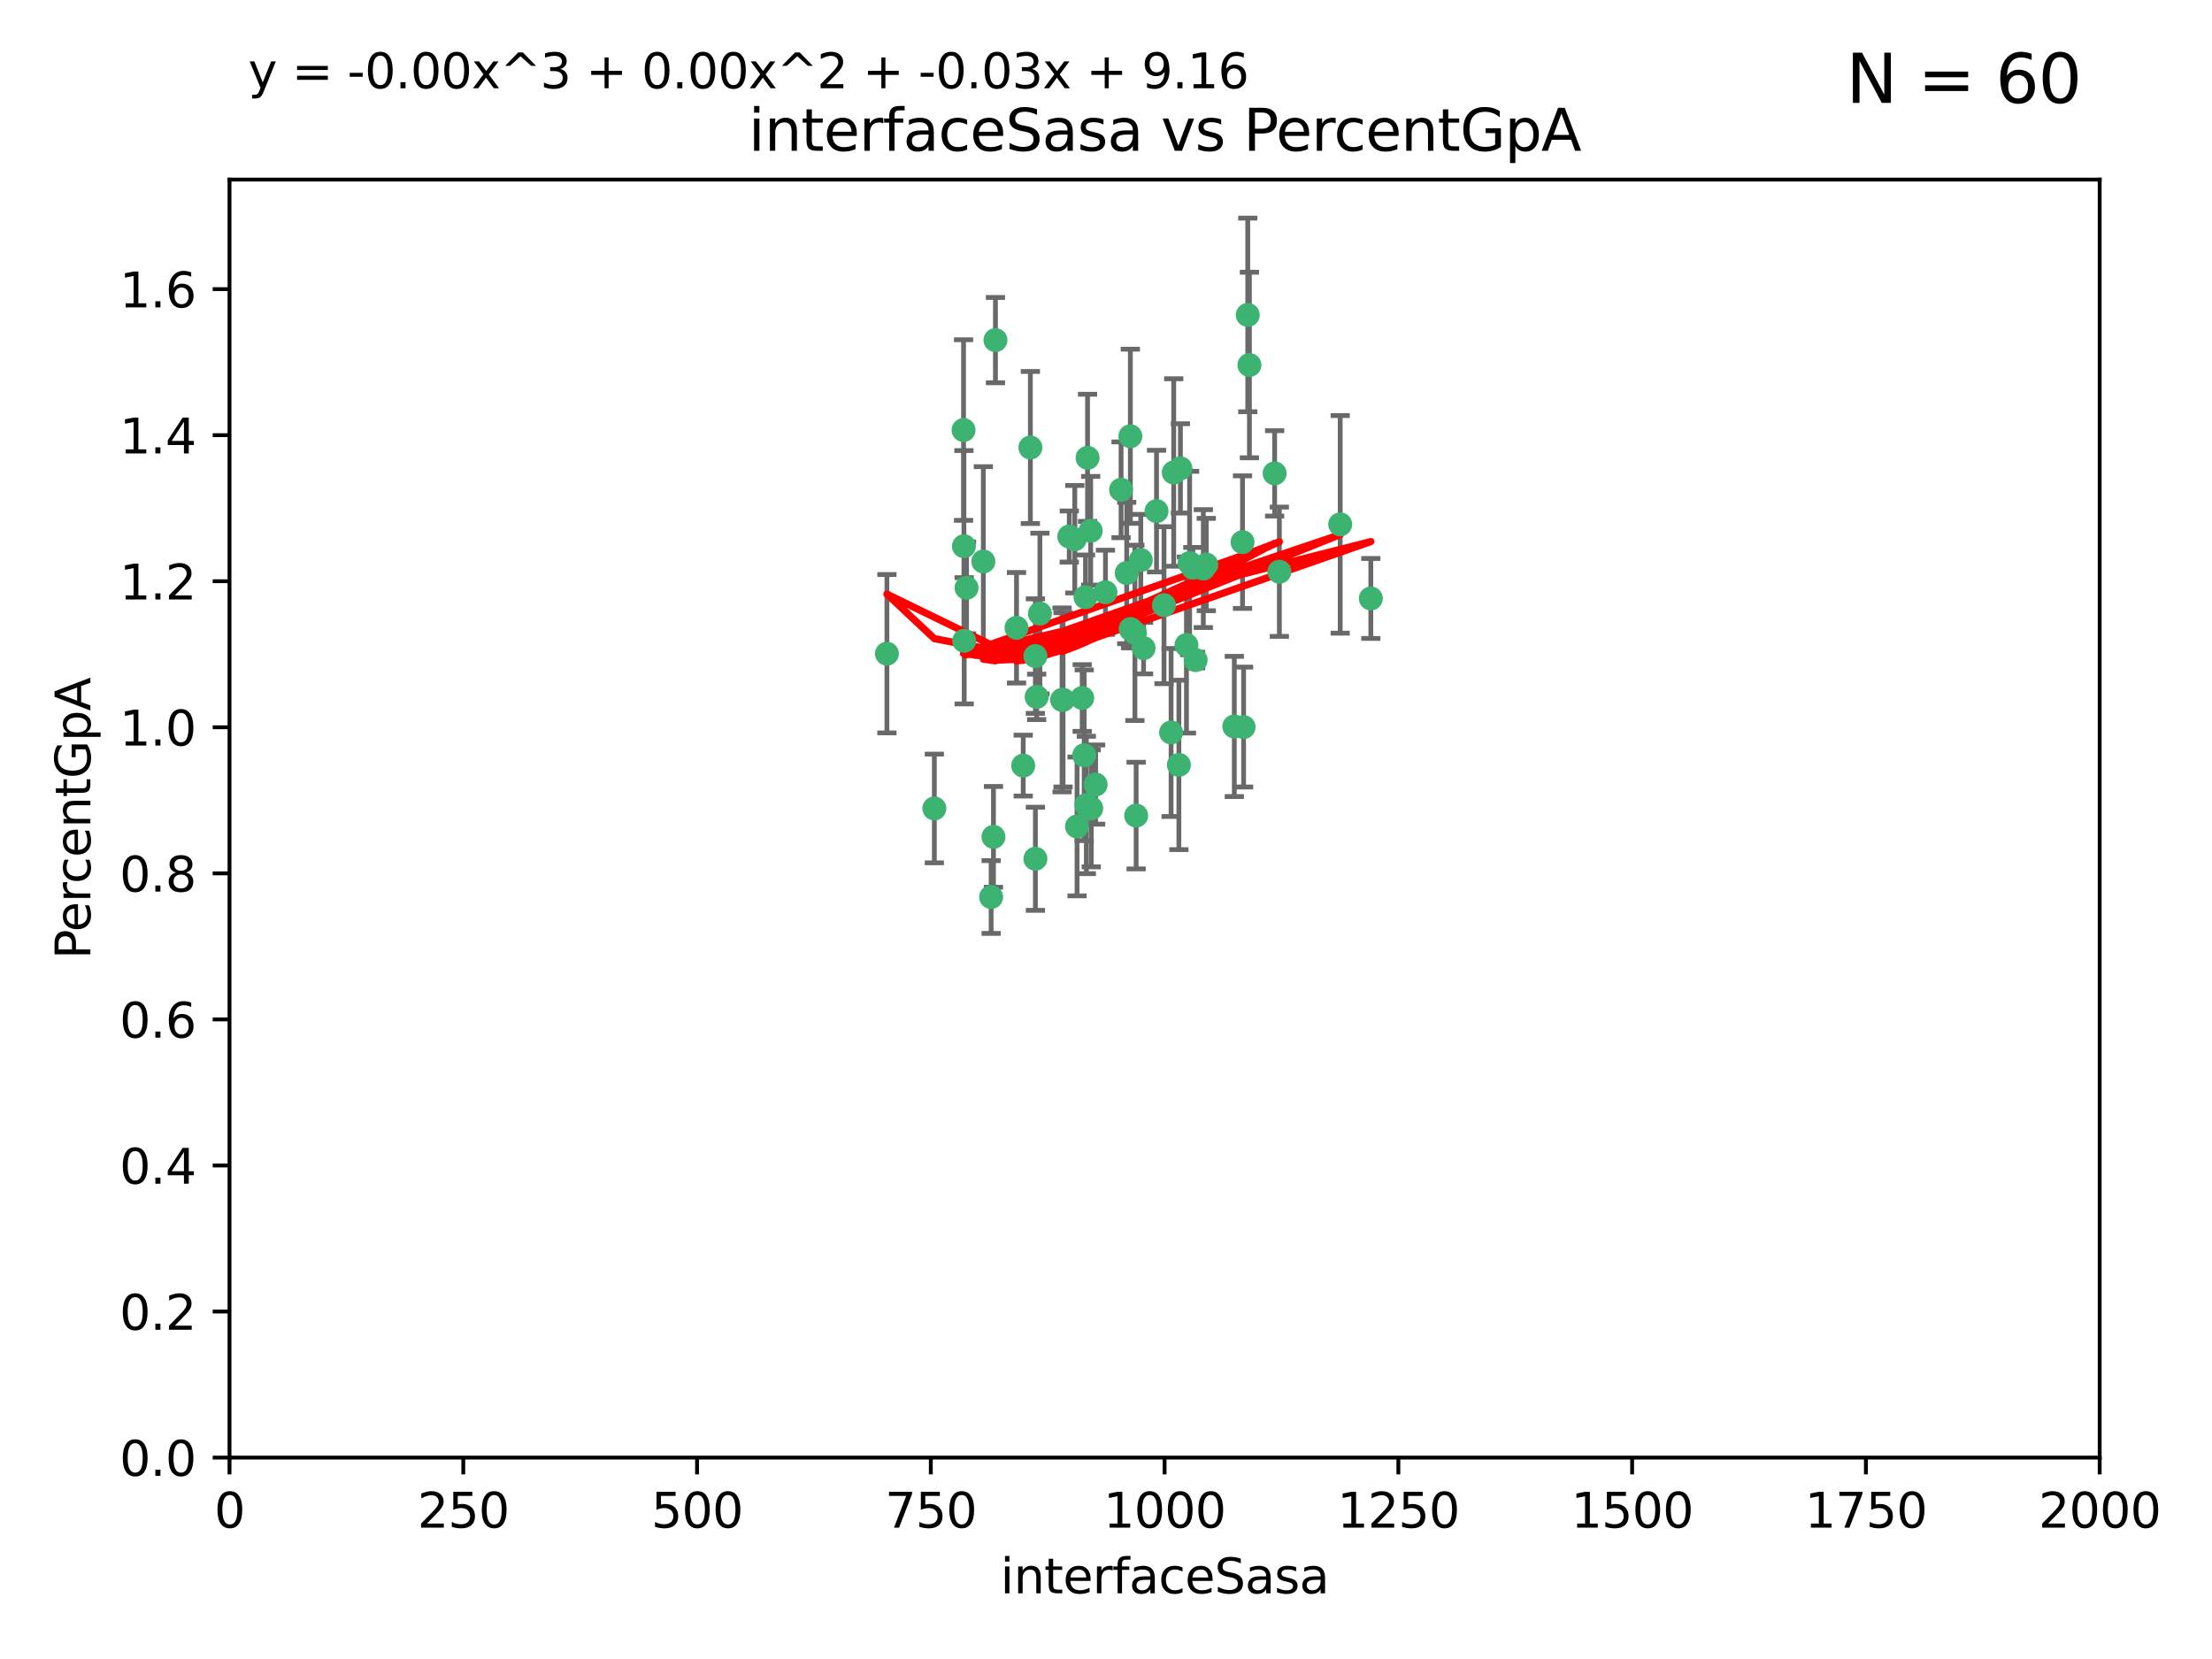 <?xml version="1.0" encoding="utf-8" standalone="no"?>
<!DOCTYPE svg PUBLIC "-//W3C//DTD SVG 1.1//EN"
  "http://www.w3.org/Graphics/SVG/1.1/DTD/svg11.dtd">
<svg xmlns:xlink="http://www.w3.org/1999/xlink" width="460.8pt" height="345.6pt" viewBox="0 0 460.8 345.6" xmlns="http://www.w3.org/2000/svg" version="1.1">
 <defs>
  <style type="text/css">*{stroke-linejoin: round; stroke-linecap: butt}</style>
 </defs>
 <g id="figure_1">
  <g id="patch_1">
   <path d="M 0 345.6 
L 460.8 345.6 
L 460.8 0 
L 0 0 
z
" style="fill: #ffffff"/>
  </g>
  <g id="axes_1">
   <g id="patch_2">
    <path d="M 47.81 303.64 
L 437.4 303.64 
L 437.4 37.411 
L 47.81 37.411 
z
" style="fill: #ffffff"/>
   </g>
   <g id="PathCollection_1">
    <defs>
     <path id="m2e1c35355a" d="M 0 1.118 
C 0.297 1.118 0.581 1 0.791 0.791 
C 1 0.581 1.118 0.297 1.118 0 
C 1.118 -0.297 1 -0.581 0.791 -0.791 
C 0.581 -1 0.297 -1.118 0 -1.118 
C -0.297 -1.118 -0.581 -1 -0.791 -0.791 
C -1 -0.581 -1.118 -0.297 -1.118 0 
C -1.118 0.297 -1 0.581 -0.791 0.791 
C -0.581 1 -0.297 1.118 0 1.118 
z
" style="stroke: #3cb371"/>
    </defs>
    <g clip-path="url(#pde53612851)">
     <use xlink:href="#m2e1c35355a" x="258.839" y="112.935" style="fill: #3cb371; stroke: #3cb371"/>
     <use xlink:href="#m2e1c35355a" x="235.526" y="131.048" style="fill: #3cb371; stroke: #3cb371"/>
     <use xlink:href="#m2e1c35355a" x="235.476" y="90.88" style="fill: #3cb371; stroke: #3cb371"/>
     <use xlink:href="#m2e1c35355a" x="265.53" y="98.611" style="fill: #3cb371; stroke: #3cb371"/>
     <use xlink:href="#m2e1c35355a" x="222.751" y="111.768" style="fill: #3cb371; stroke: #3cb371"/>
     <use xlink:href="#m2e1c35355a" x="225.86" y="157.33" style="fill: #3cb371; stroke: #3cb371"/>
     <use xlink:href="#m2e1c35355a" x="234.714" y="119.368" style="fill: #3cb371; stroke: #3cb371"/>
     <use xlink:href="#m2e1c35355a" x="259.065" y="151.457" style="fill: #3cb371; stroke: #3cb371"/>
     <use xlink:href="#m2e1c35355a" x="259.932" y="65.606" style="fill: #3cb371; stroke: #3cb371"/>
     <use xlink:href="#m2e1c35355a" x="266.512" y="119.105" style="fill: #3cb371; stroke: #3cb371"/>
     <use xlink:href="#m2e1c35355a" x="211.757" y="130.776" style="fill: #3cb371; stroke: #3cb371"/>
     <use xlink:href="#m2e1c35355a" x="216.635" y="127.82" style="fill: #3cb371; stroke: #3cb371"/>
     <use xlink:href="#m2e1c35355a" x="233.539" y="102.028" style="fill: #3cb371; stroke: #3cb371"/>
     <use xlink:href="#m2e1c35355a" x="244.508" y="98.431" style="fill: #3cb371; stroke: #3cb371"/>
     <use xlink:href="#m2e1c35355a" x="250.675" y="118.446" style="fill: #3cb371; stroke: #3cb371"/>
     <use xlink:href="#m2e1c35355a" x="214.648" y="93.226" style="fill: #3cb371; stroke: #3cb371"/>
     <use xlink:href="#m2e1c35355a" x="224.368" y="172.163" style="fill: #3cb371; stroke: #3cb371"/>
     <use xlink:href="#m2e1c35355a" x="221.458" y="145.786" style="fill: #3cb371; stroke: #3cb371"/>
     <use xlink:href="#m2e1c35355a" x="243.959" y="152.588" style="fill: #3cb371; stroke: #3cb371"/>
     <use xlink:href="#m2e1c35355a" x="226.133" y="124.404" style="fill: #3cb371; stroke: #3cb371"/>
     <use xlink:href="#m2e1c35355a" x="238.226" y="135.021" style="fill: #3cb371; stroke: #3cb371"/>
     <use xlink:href="#m2e1c35355a" x="245.585" y="159.342" style="fill: #3cb371; stroke: #3cb371"/>
     <use xlink:href="#m2e1c35355a" x="257.131" y="151.333" style="fill: #3cb371; stroke: #3cb371"/>
     <use xlink:href="#m2e1c35355a" x="247.82" y="117.288" style="fill: #3cb371; stroke: #3cb371"/>
     <use xlink:href="#m2e1c35355a" x="249.07" y="137.505" style="fill: #3cb371; stroke: #3cb371"/>
     <use xlink:href="#m2e1c35355a" x="247.161" y="134.369" style="fill: #3cb371; stroke: #3cb371"/>
     <use xlink:href="#m2e1c35355a" x="279.188" y="109.235" style="fill: #3cb371; stroke: #3cb371"/>
     <use xlink:href="#m2e1c35355a" x="236.422" y="131.834" style="fill: #3cb371; stroke: #3cb371"/>
     <use xlink:href="#m2e1c35355a" x="242.482" y="126.071" style="fill: #3cb371; stroke: #3cb371"/>
     <use xlink:href="#m2e1c35355a" x="226.558" y="95.371" style="fill: #3cb371; stroke: #3cb371"/>
     <use xlink:href="#m2e1c35355a" x="200.806" y="113.783" style="fill: #3cb371; stroke: #3cb371"/>
     <use xlink:href="#m2e1c35355a" x="260.277" y="76.037" style="fill: #3cb371; stroke: #3cb371"/>
     <use xlink:href="#m2e1c35355a" x="251.287" y="117.606" style="fill: #3cb371; stroke: #3cb371"/>
     <use xlink:href="#m2e1c35355a" x="248.492" y="118.255" style="fill: #3cb371; stroke: #3cb371"/>
     <use xlink:href="#m2e1c35355a" x="240.928" y="106.473" style="fill: #3cb371; stroke: #3cb371"/>
     <use xlink:href="#m2e1c35355a" x="223.897" y="112.334" style="fill: #3cb371; stroke: #3cb371"/>
     <use xlink:href="#m2e1c35355a" x="225.446" y="145.408" style="fill: #3cb371; stroke: #3cb371"/>
     <use xlink:href="#m2e1c35355a" x="230.29" y="123.385" style="fill: #3cb371; stroke: #3cb371"/>
     <use xlink:href="#m2e1c35355a" x="200.86" y="133.482" style="fill: #3cb371; stroke: #3cb371"/>
     <use xlink:href="#m2e1c35355a" x="237.649" y="116.673" style="fill: #3cb371; stroke: #3cb371"/>
     <use xlink:href="#m2e1c35355a" x="207.37" y="70.852" style="fill: #3cb371; stroke: #3cb371"/>
     <use xlink:href="#m2e1c35355a" x="204.848" y="116.973" style="fill: #3cb371; stroke: #3cb371"/>
     <use xlink:href="#m2e1c35355a" x="245.901" y="97.572" style="fill: #3cb371; stroke: #3cb371"/>
     <use xlink:href="#m2e1c35355a" x="285.569" y="124.669" style="fill: #3cb371; stroke: #3cb371"/>
     <use xlink:href="#m2e1c35355a" x="215.957" y="145.171" style="fill: #3cb371; stroke: #3cb371"/>
     <use xlink:href="#m2e1c35355a" x="194.641" y="168.419" style="fill: #3cb371; stroke: #3cb371"/>
     <use xlink:href="#m2e1c35355a" x="184.761" y="136.178" style="fill: #3cb371; stroke: #3cb371"/>
     <use xlink:href="#m2e1c35355a" x="213.156" y="159.488" style="fill: #3cb371; stroke: #3cb371"/>
     <use xlink:href="#m2e1c35355a" x="200.726" y="89.586" style="fill: #3cb371; stroke: #3cb371"/>
     <use xlink:href="#m2e1c35355a" x="215.692" y="178.897" style="fill: #3cb371; stroke: #3cb371"/>
     <use xlink:href="#m2e1c35355a" x="228.237" y="163.438" style="fill: #3cb371; stroke: #3cb371"/>
     <use xlink:href="#m2e1c35355a" x="227.208" y="110.571" style="fill: #3cb371; stroke: #3cb371"/>
     <use xlink:href="#m2e1c35355a" x="206.469" y="186.867" style="fill: #3cb371; stroke: #3cb371"/>
     <use xlink:href="#m2e1c35355a" x="215.692" y="136.674" style="fill: #3cb371; stroke: #3cb371"/>
     <use xlink:href="#m2e1c35355a" x="236.683" y="169.899" style="fill: #3cb371; stroke: #3cb371"/>
     <use xlink:href="#m2e1c35355a" x="206.956" y="174.332" style="fill: #3cb371; stroke: #3cb371"/>
     <use xlink:href="#m2e1c35355a" x="227.327" y="168.396" style="fill: #3cb371; stroke: #3cb371"/>
     <use xlink:href="#m2e1c35355a" x="221.254" y="145.801" style="fill: #3cb371; stroke: #3cb371"/>
     <use xlink:href="#m2e1c35355a" x="226.307" y="167.688" style="fill: #3cb371; stroke: #3cb371"/>
     <use xlink:href="#m2e1c35355a" x="201.345" y="122.465" style="fill: #3cb371; stroke: #3cb371"/>
    </g>
   </g>
   <g id="matplotlib.axis_1">
    <g id="xtick_1">
     <g id="line2d_1">
      <defs>
       <path id="m1d7ee584df" d="M 0 0 
L 0 3.5 
" style="stroke: #000000; stroke-width: 0.8"/>
      </defs>
      <g>
       <use xlink:href="#m1d7ee584df" x="47.81" y="303.64" style="stroke: #000000; stroke-width: 0.8"/>
      </g>
     </g>
     <g id="text_1">
      <!-- 0 -->
      <g transform="translate(44.629 318.238)scale(0.1 -0.1)">
       <defs>
        <path id="DejaVuSans-30" d="M 2034 4250 
Q 1547 4250 1301 3770 
Q 1056 3291 1056 2328 
Q 1056 1369 1301 889 
Q 1547 409 2034 409 
Q 2525 409 2770 889 
Q 3016 1369 3016 2328 
Q 3016 3291 2770 3770 
Q 2525 4250 2034 4250 
z
M 2034 4750 
Q 2819 4750 3233 4129 
Q 3647 3509 3647 2328 
Q 3647 1150 3233 529 
Q 2819 -91 2034 -91 
Q 1250 -91 836 529 
Q 422 1150 422 2328 
Q 422 3509 836 4129 
Q 1250 4750 2034 4750 
z
" transform="scale(0.016)"/>
       </defs>
       <use xlink:href="#DejaVuSans-30"/>
      </g>
     </g>
    </g>
    <g id="xtick_2">
     <g id="line2d_2">
      <g>
       <use xlink:href="#m1d7ee584df" x="96.509" y="303.64" style="stroke: #000000; stroke-width: 0.8"/>
      </g>
     </g>
     <g id="text_2">
      <!-- 250 -->
      <g transform="translate(86.965 318.238)scale(0.1 -0.1)">
       <defs>
        <path id="DejaVuSans-32" d="M 1228 531 
L 3431 531 
L 3431 0 
L 469 0 
L 469 531 
Q 828 903 1448 1529 
Q 2069 2156 2228 2338 
Q 2531 2678 2651 2914 
Q 2772 3150 2772 3378 
Q 2772 3750 2511 3984 
Q 2250 4219 1831 4219 
Q 1534 4219 1204 4116 
Q 875 4013 500 3803 
L 500 4441 
Q 881 4594 1212 4672 
Q 1544 4750 1819 4750 
Q 2544 4750 2975 4387 
Q 3406 4025 3406 3419 
Q 3406 3131 3298 2873 
Q 3191 2616 2906 2266 
Q 2828 2175 2409 1742 
Q 1991 1309 1228 531 
z
" transform="scale(0.016)"/>
        <path id="DejaVuSans-35" d="M 691 4666 
L 3169 4666 
L 3169 4134 
L 1269 4134 
L 1269 2991 
Q 1406 3038 1543 3061 
Q 1681 3084 1819 3084 
Q 2600 3084 3056 2656 
Q 3513 2228 3513 1497 
Q 3513 744 3044 326 
Q 2575 -91 1722 -91 
Q 1428 -91 1123 -41 
Q 819 9 494 109 
L 494 744 
Q 775 591 1075 516 
Q 1375 441 1709 441 
Q 2250 441 2565 725 
Q 2881 1009 2881 1497 
Q 2881 1984 2565 2268 
Q 2250 2553 1709 2553 
Q 1456 2553 1204 2497 
Q 953 2441 691 2322 
L 691 4666 
z
" transform="scale(0.016)"/>
       </defs>
       <use xlink:href="#DejaVuSans-32"/>
       <use xlink:href="#DejaVuSans-35" x="63.623"/>
       <use xlink:href="#DejaVuSans-30" x="127.246"/>
      </g>
     </g>
    </g>
    <g id="xtick_3">
     <g id="line2d_3">
      <g>
       <use xlink:href="#m1d7ee584df" x="145.208" y="303.64" style="stroke: #000000; stroke-width: 0.8"/>
      </g>
     </g>
     <g id="text_3">
      <!-- 500 -->
      <g transform="translate(135.664 318.238)scale(0.1 -0.1)">
       <use xlink:href="#DejaVuSans-35"/>
       <use xlink:href="#DejaVuSans-30" x="63.623"/>
       <use xlink:href="#DejaVuSans-30" x="127.246"/>
      </g>
     </g>
    </g>
    <g id="xtick_4">
     <g id="line2d_4">
      <g>
       <use xlink:href="#m1d7ee584df" x="193.906" y="303.64" style="stroke: #000000; stroke-width: 0.8"/>
      </g>
     </g>
     <g id="text_4">
      <!-- 750 -->
      <g transform="translate(184.363 318.238)scale(0.1 -0.1)">
       <defs>
        <path id="DejaVuSans-37" d="M 525 4666 
L 3525 4666 
L 3525 4397 
L 1831 0 
L 1172 0 
L 2766 4134 
L 525 4134 
L 525 4666 
z
" transform="scale(0.016)"/>
       </defs>
       <use xlink:href="#DejaVuSans-37"/>
       <use xlink:href="#DejaVuSans-35" x="63.623"/>
       <use xlink:href="#DejaVuSans-30" x="127.246"/>
      </g>
     </g>
    </g>
    <g id="xtick_5">
     <g id="line2d_5">
      <g>
       <use xlink:href="#m1d7ee584df" x="242.605" y="303.64" style="stroke: #000000; stroke-width: 0.8"/>
      </g>
     </g>
     <g id="text_5">
      <!-- 1000 -->
      <g transform="translate(229.88 318.238)scale(0.1 -0.1)">
       <defs>
        <path id="DejaVuSans-31" d="M 794 531 
L 1825 531 
L 1825 4091 
L 703 3866 
L 703 4441 
L 1819 4666 
L 2450 4666 
L 2450 531 
L 3481 531 
L 3481 0 
L 794 0 
L 794 531 
z
" transform="scale(0.016)"/>
       </defs>
       <use xlink:href="#DejaVuSans-31"/>
       <use xlink:href="#DejaVuSans-30" x="63.623"/>
       <use xlink:href="#DejaVuSans-30" x="127.246"/>
       <use xlink:href="#DejaVuSans-30" x="190.869"/>
      </g>
     </g>
    </g>
    <g id="xtick_6">
     <g id="line2d_6">
      <g>
       <use xlink:href="#m1d7ee584df" x="291.304" y="303.64" style="stroke: #000000; stroke-width: 0.8"/>
      </g>
     </g>
     <g id="text_6">
      <!-- 1250 -->
      <g transform="translate(278.579 318.238)scale(0.1 -0.1)">
       <use xlink:href="#DejaVuSans-31"/>
       <use xlink:href="#DejaVuSans-32" x="63.623"/>
       <use xlink:href="#DejaVuSans-35" x="127.246"/>
       <use xlink:href="#DejaVuSans-30" x="190.869"/>
      </g>
     </g>
    </g>
    <g id="xtick_7">
     <g id="line2d_7">
      <g>
       <use xlink:href="#m1d7ee584df" x="340.002" y="303.64" style="stroke: #000000; stroke-width: 0.8"/>
      </g>
     </g>
     <g id="text_7">
      <!-- 1500 -->
      <g transform="translate(327.277 318.238)scale(0.1 -0.1)">
       <use xlink:href="#DejaVuSans-31"/>
       <use xlink:href="#DejaVuSans-35" x="63.623"/>
       <use xlink:href="#DejaVuSans-30" x="127.246"/>
       <use xlink:href="#DejaVuSans-30" x="190.869"/>
      </g>
     </g>
    </g>
    <g id="xtick_8">
     <g id="line2d_8">
      <g>
       <use xlink:href="#m1d7ee584df" x="388.701" y="303.64" style="stroke: #000000; stroke-width: 0.8"/>
      </g>
     </g>
     <g id="text_8">
      <!-- 1750 -->
      <g transform="translate(375.976 318.238)scale(0.1 -0.1)">
       <use xlink:href="#DejaVuSans-31"/>
       <use xlink:href="#DejaVuSans-37" x="63.623"/>
       <use xlink:href="#DejaVuSans-35" x="127.246"/>
       <use xlink:href="#DejaVuSans-30" x="190.869"/>
      </g>
     </g>
    </g>
    <g id="xtick_9">
     <g id="line2d_9">
      <g>
       <use xlink:href="#m1d7ee584df" x="437.4" y="303.64" style="stroke: #000000; stroke-width: 0.8"/>
      </g>
     </g>
     <g id="text_9">
      <!-- 2000 -->
      <g transform="translate(424.675 318.238)scale(0.1 -0.1)">
       <use xlink:href="#DejaVuSans-32"/>
       <use xlink:href="#DejaVuSans-30" x="63.623"/>
       <use xlink:href="#DejaVuSans-30" x="127.246"/>
       <use xlink:href="#DejaVuSans-30" x="190.869"/>
      </g>
     </g>
    </g>
    <g id="text_10">
     <!-- interfaceSasa -->
     <g transform="translate(208.398 331.917)scale(0.1 -0.1)">
      <defs>
       <path id="DejaVuSans-69" d="M 603 3500 
L 1178 3500 
L 1178 0 
L 603 0 
L 603 3500 
z
M 603 4863 
L 1178 4863 
L 1178 4134 
L 603 4134 
L 603 4863 
z
" transform="scale(0.016)"/>
       <path id="DejaVuSans-6e" d="M 3513 2113 
L 3513 0 
L 2938 0 
L 2938 2094 
Q 2938 2591 2744 2837 
Q 2550 3084 2163 3084 
Q 1697 3084 1428 2787 
Q 1159 2491 1159 1978 
L 1159 0 
L 581 0 
L 581 3500 
L 1159 3500 
L 1159 2956 
Q 1366 3272 1645 3428 
Q 1925 3584 2291 3584 
Q 2894 3584 3203 3211 
Q 3513 2838 3513 2113 
z
" transform="scale(0.016)"/>
       <path id="DejaVuSans-74" d="M 1172 4494 
L 1172 3500 
L 2356 3500 
L 2356 3053 
L 1172 3053 
L 1172 1153 
Q 1172 725 1289 603 
Q 1406 481 1766 481 
L 2356 481 
L 2356 0 
L 1766 0 
Q 1100 0 847 248 
Q 594 497 594 1153 
L 594 3053 
L 172 3053 
L 172 3500 
L 594 3500 
L 594 4494 
L 1172 4494 
z
" transform="scale(0.016)"/>
       <path id="DejaVuSans-65" d="M 3597 1894 
L 3597 1613 
L 953 1613 
Q 991 1019 1311 708 
Q 1631 397 2203 397 
Q 2534 397 2845 478 
Q 3156 559 3463 722 
L 3463 178 
Q 3153 47 2828 -22 
Q 2503 -91 2169 -91 
Q 1331 -91 842 396 
Q 353 884 353 1716 
Q 353 2575 817 3079 
Q 1281 3584 2069 3584 
Q 2775 3584 3186 3129 
Q 3597 2675 3597 1894 
z
M 3022 2063 
Q 3016 2534 2758 2815 
Q 2500 3097 2075 3097 
Q 1594 3097 1305 2825 
Q 1016 2553 972 2059 
L 3022 2063 
z
" transform="scale(0.016)"/>
       <path id="DejaVuSans-72" d="M 2631 2963 
Q 2534 3019 2420 3045 
Q 2306 3072 2169 3072 
Q 1681 3072 1420 2755 
Q 1159 2438 1159 1844 
L 1159 0 
L 581 0 
L 581 3500 
L 1159 3500 
L 1159 2956 
Q 1341 3275 1631 3429 
Q 1922 3584 2338 3584 
Q 2397 3584 2469 3576 
Q 2541 3569 2628 3553 
L 2631 2963 
z
" transform="scale(0.016)"/>
       <path id="DejaVuSans-66" d="M 2375 4863 
L 2375 4384 
L 1825 4384 
Q 1516 4384 1395 4259 
Q 1275 4134 1275 3809 
L 1275 3500 
L 2222 3500 
L 2222 3053 
L 1275 3053 
L 1275 0 
L 697 0 
L 697 3053 
L 147 3053 
L 147 3500 
L 697 3500 
L 697 3744 
Q 697 4328 969 4595 
Q 1241 4863 1831 4863 
L 2375 4863 
z
" transform="scale(0.016)"/>
       <path id="DejaVuSans-61" d="M 2194 1759 
Q 1497 1759 1228 1600 
Q 959 1441 959 1056 
Q 959 750 1161 570 
Q 1363 391 1709 391 
Q 2188 391 2477 730 
Q 2766 1069 2766 1631 
L 2766 1759 
L 2194 1759 
z
M 3341 1997 
L 3341 0 
L 2766 0 
L 2766 531 
Q 2569 213 2275 61 
Q 1981 -91 1556 -91 
Q 1019 -91 701 211 
Q 384 513 384 1019 
Q 384 1609 779 1909 
Q 1175 2209 1959 2209 
L 2766 2209 
L 2766 2266 
Q 2766 2663 2505 2880 
Q 2244 3097 1772 3097 
Q 1472 3097 1187 3025 
Q 903 2953 641 2809 
L 641 3341 
Q 956 3463 1253 3523 
Q 1550 3584 1831 3584 
Q 2591 3584 2966 3190 
Q 3341 2797 3341 1997 
z
" transform="scale(0.016)"/>
       <path id="DejaVuSans-63" d="M 3122 3366 
L 3122 2828 
Q 2878 2963 2633 3030 
Q 2388 3097 2138 3097 
Q 1578 3097 1268 2742 
Q 959 2388 959 1747 
Q 959 1106 1268 751 
Q 1578 397 2138 397 
Q 2388 397 2633 464 
Q 2878 531 3122 666 
L 3122 134 
Q 2881 22 2623 -34 
Q 2366 -91 2075 -91 
Q 1284 -91 818 406 
Q 353 903 353 1747 
Q 353 2603 823 3093 
Q 1294 3584 2113 3584 
Q 2378 3584 2631 3529 
Q 2884 3475 3122 3366 
z
" transform="scale(0.016)"/>
       <path id="DejaVuSans-53" d="M 3425 4513 
L 3425 3897 
Q 3066 4069 2747 4153 
Q 2428 4238 2131 4238 
Q 1616 4238 1336 4038 
Q 1056 3838 1056 3469 
Q 1056 3159 1242 3001 
Q 1428 2844 1947 2747 
L 2328 2669 
Q 3034 2534 3370 2195 
Q 3706 1856 3706 1288 
Q 3706 609 3251 259 
Q 2797 -91 1919 -91 
Q 1588 -91 1214 -16 
Q 841 59 441 206 
L 441 856 
Q 825 641 1194 531 
Q 1563 422 1919 422 
Q 2459 422 2753 634 
Q 3047 847 3047 1241 
Q 3047 1584 2836 1778 
Q 2625 1972 2144 2069 
L 1759 2144 
Q 1053 2284 737 2584 
Q 422 2884 422 3419 
Q 422 4038 858 4394 
Q 1294 4750 2059 4750 
Q 2388 4750 2728 4690 
Q 3069 4631 3425 4513 
z
" transform="scale(0.016)"/>
       <path id="DejaVuSans-73" d="M 2834 3397 
L 2834 2853 
Q 2591 2978 2328 3040 
Q 2066 3103 1784 3103 
Q 1356 3103 1142 2972 
Q 928 2841 928 2578 
Q 928 2378 1081 2264 
Q 1234 2150 1697 2047 
L 1894 2003 
Q 2506 1872 2764 1633 
Q 3022 1394 3022 966 
Q 3022 478 2636 193 
Q 2250 -91 1575 -91 
Q 1294 -91 989 -36 
Q 684 19 347 128 
L 347 722 
Q 666 556 975 473 
Q 1284 391 1588 391 
Q 1994 391 2212 530 
Q 2431 669 2431 922 
Q 2431 1156 2273 1281 
Q 2116 1406 1581 1522 
L 1381 1569 
Q 847 1681 609 1914 
Q 372 2147 372 2553 
Q 372 3047 722 3315 
Q 1072 3584 1716 3584 
Q 2034 3584 2315 3537 
Q 2597 3491 2834 3397 
z
" transform="scale(0.016)"/>
      </defs>
      <use xlink:href="#DejaVuSans-69"/>
      <use xlink:href="#DejaVuSans-6e" x="27.783"/>
      <use xlink:href="#DejaVuSans-74" x="91.162"/>
      <use xlink:href="#DejaVuSans-65" x="130.371"/>
      <use xlink:href="#DejaVuSans-72" x="191.895"/>
      <use xlink:href="#DejaVuSans-66" x="233.008"/>
      <use xlink:href="#DejaVuSans-61" x="268.213"/>
      <use xlink:href="#DejaVuSans-63" x="329.492"/>
      <use xlink:href="#DejaVuSans-65" x="384.473"/>
      <use xlink:href="#DejaVuSans-53" x="445.996"/>
      <use xlink:href="#DejaVuSans-61" x="509.473"/>
      <use xlink:href="#DejaVuSans-73" x="570.752"/>
      <use xlink:href="#DejaVuSans-61" x="622.852"/>
     </g>
    </g>
   </g>
   <g id="matplotlib.axis_2">
    <g id="ytick_1">
     <g id="line2d_10">
      <defs>
       <path id="m327ebdf955" d="M 0 0 
L -3.5 0 
" style="stroke: #000000; stroke-width: 0.8"/>
      </defs>
      <g>
       <use xlink:href="#m327ebdf955" x="47.81" y="303.64" style="stroke: #000000; stroke-width: 0.8"/>
      </g>
     </g>
     <g id="text_11">
      <!-- 0.0 -->
      <g transform="translate(24.907 307.439)scale(0.1 -0.1)">
       <defs>
        <path id="DejaVuSans-2e" d="M 684 794 
L 1344 794 
L 1344 0 
L 684 0 
L 684 794 
z
" transform="scale(0.016)"/>
       </defs>
       <use xlink:href="#DejaVuSans-30"/>
       <use xlink:href="#DejaVuSans-2e" x="63.623"/>
       <use xlink:href="#DejaVuSans-30" x="95.41"/>
      </g>
     </g>
    </g>
    <g id="ytick_2">
     <g id="line2d_11">
      <g>
       <use xlink:href="#m327ebdf955" x="47.81" y="273.214" style="stroke: #000000; stroke-width: 0.8"/>
      </g>
     </g>
     <g id="text_12">
      <!-- 0.2 -->
      <g transform="translate(24.907 277.013)scale(0.1 -0.1)">
       <use xlink:href="#DejaVuSans-30"/>
       <use xlink:href="#DejaVuSans-2e" x="63.623"/>
       <use xlink:href="#DejaVuSans-32" x="95.41"/>
      </g>
     </g>
    </g>
    <g id="ytick_3">
     <g id="line2d_12">
      <g>
       <use xlink:href="#m327ebdf955" x="47.81" y="242.788" style="stroke: #000000; stroke-width: 0.8"/>
      </g>
     </g>
     <g id="text_13">
      <!-- 0.4 -->
      <g transform="translate(24.907 246.587)scale(0.1 -0.1)">
       <defs>
        <path id="DejaVuSans-34" d="M 2419 4116 
L 825 1625 
L 2419 1625 
L 2419 4116 
z
M 2253 4666 
L 3047 4666 
L 3047 1625 
L 3713 1625 
L 3713 1100 
L 3047 1100 
L 3047 0 
L 2419 0 
L 2419 1100 
L 313 1100 
L 313 1709 
L 2253 4666 
z
" transform="scale(0.016)"/>
       </defs>
       <use xlink:href="#DejaVuSans-30"/>
       <use xlink:href="#DejaVuSans-2e" x="63.623"/>
       <use xlink:href="#DejaVuSans-34" x="95.41"/>
      </g>
     </g>
    </g>
    <g id="ytick_4">
     <g id="line2d_13">
      <g>
       <use xlink:href="#m327ebdf955" x="47.81" y="212.362" style="stroke: #000000; stroke-width: 0.8"/>
      </g>
     </g>
     <g id="text_14">
      <!-- 0.6 -->
      <g transform="translate(24.907 216.161)scale(0.1 -0.1)">
       <defs>
        <path id="DejaVuSans-36" d="M 2113 2584 
Q 1688 2584 1439 2293 
Q 1191 2003 1191 1497 
Q 1191 994 1439 701 
Q 1688 409 2113 409 
Q 2538 409 2786 701 
Q 3034 994 3034 1497 
Q 3034 2003 2786 2293 
Q 2538 2584 2113 2584 
z
M 3366 4563 
L 3366 3988 
Q 3128 4100 2886 4159 
Q 2644 4219 2406 4219 
Q 1781 4219 1451 3797 
Q 1122 3375 1075 2522 
Q 1259 2794 1537 2939 
Q 1816 3084 2150 3084 
Q 2853 3084 3261 2657 
Q 3669 2231 3669 1497 
Q 3669 778 3244 343 
Q 2819 -91 2113 -91 
Q 1303 -91 875 529 
Q 447 1150 447 2328 
Q 447 3434 972 4092 
Q 1497 4750 2381 4750 
Q 2619 4750 2861 4703 
Q 3103 4656 3366 4563 
z
" transform="scale(0.016)"/>
       </defs>
       <use xlink:href="#DejaVuSans-30"/>
       <use xlink:href="#DejaVuSans-2e" x="63.623"/>
       <use xlink:href="#DejaVuSans-36" x="95.41"/>
      </g>
     </g>
    </g>
    <g id="ytick_5">
     <g id="line2d_14">
      <g>
       <use xlink:href="#m327ebdf955" x="47.81" y="181.935" style="stroke: #000000; stroke-width: 0.8"/>
      </g>
     </g>
     <g id="text_15">
      <!-- 0.8 -->
      <g transform="translate(24.907 185.735)scale(0.1 -0.1)">
       <defs>
        <path id="DejaVuSans-38" d="M 2034 2216 
Q 1584 2216 1326 1975 
Q 1069 1734 1069 1313 
Q 1069 891 1326 650 
Q 1584 409 2034 409 
Q 2484 409 2743 651 
Q 3003 894 3003 1313 
Q 3003 1734 2745 1975 
Q 2488 2216 2034 2216 
z
M 1403 2484 
Q 997 2584 770 2862 
Q 544 3141 544 3541 
Q 544 4100 942 4425 
Q 1341 4750 2034 4750 
Q 2731 4750 3128 4425 
Q 3525 4100 3525 3541 
Q 3525 3141 3298 2862 
Q 3072 2584 2669 2484 
Q 3125 2378 3379 2068 
Q 3634 1759 3634 1313 
Q 3634 634 3220 271 
Q 2806 -91 2034 -91 
Q 1263 -91 848 271 
Q 434 634 434 1313 
Q 434 1759 690 2068 
Q 947 2378 1403 2484 
z
M 1172 3481 
Q 1172 3119 1398 2916 
Q 1625 2713 2034 2713 
Q 2441 2713 2670 2916 
Q 2900 3119 2900 3481 
Q 2900 3844 2670 4047 
Q 2441 4250 2034 4250 
Q 1625 4250 1398 4047 
Q 1172 3844 1172 3481 
z
" transform="scale(0.016)"/>
       </defs>
       <use xlink:href="#DejaVuSans-30"/>
       <use xlink:href="#DejaVuSans-2e" x="63.623"/>
       <use xlink:href="#DejaVuSans-38" x="95.41"/>
      </g>
     </g>
    </g>
    <g id="ytick_6">
     <g id="line2d_15">
      <g>
       <use xlink:href="#m327ebdf955" x="47.81" y="151.509" style="stroke: #000000; stroke-width: 0.8"/>
      </g>
     </g>
     <g id="text_16">
      <!-- 1.0 -->
      <g transform="translate(24.907 155.308)scale(0.1 -0.1)">
       <use xlink:href="#DejaVuSans-31"/>
       <use xlink:href="#DejaVuSans-2e" x="63.623"/>
       <use xlink:href="#DejaVuSans-30" x="95.41"/>
      </g>
     </g>
    </g>
    <g id="ytick_7">
     <g id="line2d_16">
      <g>
       <use xlink:href="#m327ebdf955" x="47.81" y="121.083" style="stroke: #000000; stroke-width: 0.8"/>
      </g>
     </g>
     <g id="text_17">
      <!-- 1.2 -->
      <g transform="translate(24.907 124.882)scale(0.1 -0.1)">
       <use xlink:href="#DejaVuSans-31"/>
       <use xlink:href="#DejaVuSans-2e" x="63.623"/>
       <use xlink:href="#DejaVuSans-32" x="95.41"/>
      </g>
     </g>
    </g>
    <g id="ytick_8">
     <g id="line2d_17">
      <g>
       <use xlink:href="#m327ebdf955" x="47.81" y="90.657" style="stroke: #000000; stroke-width: 0.8"/>
      </g>
     </g>
     <g id="text_18">
      <!-- 1.4 -->
      <g transform="translate(24.907 94.456)scale(0.1 -0.1)">
       <use xlink:href="#DejaVuSans-31"/>
       <use xlink:href="#DejaVuSans-2e" x="63.623"/>
       <use xlink:href="#DejaVuSans-34" x="95.41"/>
      </g>
     </g>
    </g>
    <g id="ytick_9">
     <g id="line2d_18">
      <g>
       <use xlink:href="#m327ebdf955" x="47.81" y="60.231" style="stroke: #000000; stroke-width: 0.8"/>
      </g>
     </g>
     <g id="text_19">
      <!-- 1.6 -->
      <g transform="translate(24.907 64.03)scale(0.1 -0.1)">
       <use xlink:href="#DejaVuSans-31"/>
       <use xlink:href="#DejaVuSans-2e" x="63.623"/>
       <use xlink:href="#DejaVuSans-36" x="95.41"/>
      </g>
     </g>
    </g>
    <g id="text_20">
     <!-- PercentGpA -->
     <g transform="translate(18.827 199.802)rotate(-90)scale(0.1 -0.1)">
      <defs>
       <path id="DejaVuSans-50" d="M 1259 4147 
L 1259 2394 
L 2053 2394 
Q 2494 2394 2734 2622 
Q 2975 2850 2975 3272 
Q 2975 3691 2734 3919 
Q 2494 4147 2053 4147 
L 1259 4147 
z
M 628 4666 
L 2053 4666 
Q 2838 4666 3239 4311 
Q 3641 3956 3641 3272 
Q 3641 2581 3239 2228 
Q 2838 1875 2053 1875 
L 1259 1875 
L 1259 0 
L 628 0 
L 628 4666 
z
" transform="scale(0.016)"/>
       <path id="DejaVuSans-47" d="M 3809 666 
L 3809 1919 
L 2778 1919 
L 2778 2438 
L 4434 2438 
L 4434 434 
Q 4069 175 3628 42 
Q 3188 -91 2688 -91 
Q 1594 -91 976 548 
Q 359 1188 359 2328 
Q 359 3472 976 4111 
Q 1594 4750 2688 4750 
Q 3144 4750 3555 4637 
Q 3966 4525 4313 4306 
L 4313 3634 
Q 3963 3931 3569 4081 
Q 3175 4231 2741 4231 
Q 1884 4231 1454 3753 
Q 1025 3275 1025 2328 
Q 1025 1384 1454 906 
Q 1884 428 2741 428 
Q 3075 428 3337 486 
Q 3600 544 3809 666 
z
" transform="scale(0.016)"/>
       <path id="DejaVuSans-70" d="M 1159 525 
L 1159 -1331 
L 581 -1331 
L 581 3500 
L 1159 3500 
L 1159 2969 
Q 1341 3281 1617 3432 
Q 1894 3584 2278 3584 
Q 2916 3584 3314 3078 
Q 3713 2572 3713 1747 
Q 3713 922 3314 415 
Q 2916 -91 2278 -91 
Q 1894 -91 1617 61 
Q 1341 213 1159 525 
z
M 3116 1747 
Q 3116 2381 2855 2742 
Q 2594 3103 2138 3103 
Q 1681 3103 1420 2742 
Q 1159 2381 1159 1747 
Q 1159 1113 1420 752 
Q 1681 391 2138 391 
Q 2594 391 2855 752 
Q 3116 1113 3116 1747 
z
" transform="scale(0.016)"/>
       <path id="DejaVuSans-41" d="M 2188 4044 
L 1331 1722 
L 3047 1722 
L 2188 4044 
z
M 1831 4666 
L 2547 4666 
L 4325 0 
L 3669 0 
L 3244 1197 
L 1141 1197 
L 716 0 
L 50 0 
L 1831 4666 
z
" transform="scale(0.016)"/>
      </defs>
      <use xlink:href="#DejaVuSans-50"/>
      <use xlink:href="#DejaVuSans-65" x="56.678"/>
      <use xlink:href="#DejaVuSans-72" x="118.201"/>
      <use xlink:href="#DejaVuSans-63" x="157.064"/>
      <use xlink:href="#DejaVuSans-65" x="212.045"/>
      <use xlink:href="#DejaVuSans-6e" x="273.568"/>
      <use xlink:href="#DejaVuSans-74" x="336.947"/>
      <use xlink:href="#DejaVuSans-47" x="376.156"/>
      <use xlink:href="#DejaVuSans-70" x="453.646"/>
      <use xlink:href="#DejaVuSans-41" x="517.123"/>
     </g>
    </g>
   </g>
   <g id="LineCollection_1">
    <path d="M 258.839 126.742 
L 258.839 99.128 
" clip-path="url(#pde53612851)" style="fill: none; stroke: #696969"/>
    <path d="M 235.526 134.958 
L 235.526 127.138 
" clip-path="url(#pde53612851)" style="fill: none; stroke: #696969"/>
    <path d="M 235.476 109.021 
L 235.476 72.739 
" clip-path="url(#pde53612851)" style="fill: none; stroke: #696969"/>
    <path d="M 265.53 107.5 
L 265.53 89.723 
" clip-path="url(#pde53612851)" style="fill: none; stroke: #696969"/>
    <path d="M 222.751 117.091 
L 222.751 106.444 
" clip-path="url(#pde53612851)" style="fill: none; stroke: #696969"/>
    <path d="M 225.86 175.107 
L 225.86 139.552 
" clip-path="url(#pde53612851)" style="fill: none; stroke: #696969"/>
    <path d="M 234.714 134.091 
L 234.714 104.645 
" clip-path="url(#pde53612851)" style="fill: none; stroke: #696969"/>
    <path d="M 259.065 163.945 
L 259.065 138.968 
" clip-path="url(#pde53612851)" style="fill: none; stroke: #696969"/>
    <path d="M 259.932 85.777 
L 259.932 45.434 
" clip-path="url(#pde53612851)" style="fill: none; stroke: #696969"/>
    <path d="M 266.512 132.572 
L 266.512 105.638 
" clip-path="url(#pde53612851)" style="fill: none; stroke: #696969"/>
    <path d="M 211.757 142.284 
L 211.757 119.267 
" clip-path="url(#pde53612851)" style="fill: none; stroke: #696969"/>
    <path d="M 216.635 144.568 
L 216.635 111.073 
" clip-path="url(#pde53612851)" style="fill: none; stroke: #696969"/>
    <path d="M 233.539 112.003 
L 233.539 92.053 
" clip-path="url(#pde53612851)" style="fill: none; stroke: #696969"/>
    <path d="M 244.508 117.96 
L 244.508 78.902 
" clip-path="url(#pde53612851)" style="fill: none; stroke: #696969"/>
    <path d="M 250.675 130.722 
L 250.675 106.17 
" clip-path="url(#pde53612851)" style="fill: none; stroke: #696969"/>
    <path d="M 214.648 109.064 
L 214.648 77.387 
" clip-path="url(#pde53612851)" style="fill: none; stroke: #696969"/>
    <path d="M 224.368 186.622 
L 224.368 157.704 
" clip-path="url(#pde53612851)" style="fill: none; stroke: #696969"/>
    <path d="M 221.458 163.937 
L 221.458 127.634 
" clip-path="url(#pde53612851)" style="fill: none; stroke: #696969"/>
    <path d="M 243.959 170.081 
L 243.959 135.096 
" clip-path="url(#pde53612851)" style="fill: none; stroke: #696969"/>
    <path d="M 226.133 133.195 
L 226.133 115.614 
" clip-path="url(#pde53612851)" style="fill: none; stroke: #696969"/>
    <path d="M 238.226 140.382 
L 238.226 129.659 
" clip-path="url(#pde53612851)" style="fill: none; stroke: #696969"/>
    <path d="M 245.585 176.989 
L 245.585 141.695 
" clip-path="url(#pde53612851)" style="fill: none; stroke: #696969"/>
    <path d="M 257.131 165.937 
L 257.131 136.729 
" clip-path="url(#pde53612851)" style="fill: none; stroke: #696969"/>
    <path d="M 247.82 136.395 
L 247.82 98.181 
" clip-path="url(#pde53612851)" style="fill: none; stroke: #696969"/>
    <path d="M 249.07 139.142 
L 249.07 135.868 
" clip-path="url(#pde53612851)" style="fill: none; stroke: #696969"/>
    <path d="M 247.161 152.707 
L 247.161 116.031 
" clip-path="url(#pde53612851)" style="fill: none; stroke: #696969"/>
    <path d="M 279.188 131.899 
L 279.188 86.572 
" clip-path="url(#pde53612851)" style="fill: none; stroke: #696969"/>
    <path d="M 236.422 150.092 
L 236.422 113.575 
" clip-path="url(#pde53612851)" style="fill: none; stroke: #696969"/>
    <path d="M 242.482 142.423 
L 242.482 109.718 
" clip-path="url(#pde53612851)" style="fill: none; stroke: #696969"/>
    <path d="M 226.558 108.615 
L 226.558 82.127 
" clip-path="url(#pde53612851)" style="fill: none; stroke: #696969"/>
    <path d="M 200.806 133.708 
L 200.806 93.858 
" clip-path="url(#pde53612851)" style="fill: none; stroke: #696969"/>
    <path d="M 260.277 95.366 
L 260.277 56.709 
" clip-path="url(#pde53612851)" style="fill: none; stroke: #696969"/>
    <path d="M 251.287 127.227 
L 251.287 107.986 
" clip-path="url(#pde53612851)" style="fill: none; stroke: #696969"/>
    <path d="M 248.492 122.472 
L 248.492 114.039 
" clip-path="url(#pde53612851)" style="fill: none; stroke: #696969"/>
    <path d="M 240.928 119.149 
L 240.928 93.797 
" clip-path="url(#pde53612851)" style="fill: none; stroke: #696969"/>
    <path d="M 223.897 123.529 
L 223.897 101.139 
" clip-path="url(#pde53612851)" style="fill: none; stroke: #696969"/>
    <path d="M 225.446 152.361 
L 225.446 138.456 
" clip-path="url(#pde53612851)" style="fill: none; stroke: #696969"/>
    <path d="M 230.29 132.151 
L 230.29 114.62 
" clip-path="url(#pde53612851)" style="fill: none; stroke: #696969"/>
    <path d="M 200.86 146.637 
L 200.86 120.327 
" clip-path="url(#pde53612851)" style="fill: none; stroke: #696969"/>
    <path d="M 237.649 126.191 
L 237.649 107.154 
" clip-path="url(#pde53612851)" style="fill: none; stroke: #696969"/>
    <path d="M 207.37 79.735 
L 207.37 61.968 
" clip-path="url(#pde53612851)" style="fill: none; stroke: #696969"/>
    <path d="M 204.848 136.73 
L 204.848 97.216 
" clip-path="url(#pde53612851)" style="fill: none; stroke: #696969"/>
    <path d="M 245.901 106.878 
L 245.901 88.267 
" clip-path="url(#pde53612851)" style="fill: none; stroke: #696969"/>
    <path d="M 285.569 132.997 
L 285.569 116.341 
" clip-path="url(#pde53612851)" style="fill: none; stroke: #696969"/>
    <path d="M 215.957 149.901 
L 215.957 140.441 
" clip-path="url(#pde53612851)" style="fill: none; stroke: #696969"/>
    <path d="M 194.641 179.743 
L 194.641 157.094 
" clip-path="url(#pde53612851)" style="fill: none; stroke: #696969"/>
    <path d="M 184.761 152.672 
L 184.761 119.684 
" clip-path="url(#pde53612851)" style="fill: none; stroke: #696969"/>
    <path d="M 213.156 165.831 
L 213.156 153.145 
" clip-path="url(#pde53612851)" style="fill: none; stroke: #696969"/>
    <path d="M 200.726 108.397 
L 200.726 70.776 
" clip-path="url(#pde53612851)" style="fill: none; stroke: #696969"/>
    <path d="M 215.692 189.642 
L 215.692 168.152 
" clip-path="url(#pde53612851)" style="fill: none; stroke: #696969"/>
    <path d="M 228.237 171.687 
L 228.237 155.189 
" clip-path="url(#pde53612851)" style="fill: none; stroke: #696969"/>
    <path d="M 227.208 121.897 
L 227.208 99.245 
" clip-path="url(#pde53612851)" style="fill: none; stroke: #696969"/>
    <path d="M 206.469 194.446 
L 206.469 179.287 
" clip-path="url(#pde53612851)" style="fill: none; stroke: #696969"/>
    <path d="M 215.692 148.602 
L 215.692 124.746 
" clip-path="url(#pde53612851)" style="fill: none; stroke: #696969"/>
    <path d="M 236.683 181.006 
L 236.683 158.792 
" clip-path="url(#pde53612851)" style="fill: none; stroke: #696969"/>
    <path d="M 206.956 184.828 
L 206.956 163.836 
" clip-path="url(#pde53612851)" style="fill: none; stroke: #696969"/>
    <path d="M 227.327 180.585 
L 227.327 156.208 
" clip-path="url(#pde53612851)" style="fill: none; stroke: #696969"/>
    <path d="M 221.254 164.958 
L 221.254 126.644 
" clip-path="url(#pde53612851)" style="fill: none; stroke: #696969"/>
    <path d="M 226.307 181.997 
L 226.307 153.38 
" clip-path="url(#pde53612851)" style="fill: none; stroke: #696969"/>
    <path d="M 201.345 132.034 
L 201.345 112.895 
" clip-path="url(#pde53612851)" style="fill: none; stroke: #696969"/>
   </g>
   <g id="line2d_19">
    <defs>
     <path id="m91e10f9f42" d="M 2 0 
L -2 -0 
" style="stroke: #696969"/>
    </defs>
    <g clip-path="url(#pde53612851)">
     <use xlink:href="#m91e10f9f42" x="258.839" y="126.742" style="fill: #696969; stroke: #696969"/>
     <use xlink:href="#m91e10f9f42" x="235.526" y="134.958" style="fill: #696969; stroke: #696969"/>
     <use xlink:href="#m91e10f9f42" x="235.476" y="109.021" style="fill: #696969; stroke: #696969"/>
     <use xlink:href="#m91e10f9f42" x="265.53" y="107.5" style="fill: #696969; stroke: #696969"/>
     <use xlink:href="#m91e10f9f42" x="222.751" y="117.091" style="fill: #696969; stroke: #696969"/>
     <use xlink:href="#m91e10f9f42" x="225.86" y="175.107" style="fill: #696969; stroke: #696969"/>
     <use xlink:href="#m91e10f9f42" x="234.714" y="134.091" style="fill: #696969; stroke: #696969"/>
     <use xlink:href="#m91e10f9f42" x="259.065" y="163.945" style="fill: #696969; stroke: #696969"/>
     <use xlink:href="#m91e10f9f42" x="259.932" y="85.777" style="fill: #696969; stroke: #696969"/>
     <use xlink:href="#m91e10f9f42" x="266.512" y="132.572" style="fill: #696969; stroke: #696969"/>
     <use xlink:href="#m91e10f9f42" x="211.757" y="142.284" style="fill: #696969; stroke: #696969"/>
     <use xlink:href="#m91e10f9f42" x="216.635" y="144.568" style="fill: #696969; stroke: #696969"/>
     <use xlink:href="#m91e10f9f42" x="233.539" y="112.003" style="fill: #696969; stroke: #696969"/>
     <use xlink:href="#m91e10f9f42" x="244.508" y="117.96" style="fill: #696969; stroke: #696969"/>
     <use xlink:href="#m91e10f9f42" x="250.675" y="130.722" style="fill: #696969; stroke: #696969"/>
     <use xlink:href="#m91e10f9f42" x="214.648" y="109.064" style="fill: #696969; stroke: #696969"/>
     <use xlink:href="#m91e10f9f42" x="224.368" y="186.622" style="fill: #696969; stroke: #696969"/>
     <use xlink:href="#m91e10f9f42" x="221.458" y="163.937" style="fill: #696969; stroke: #696969"/>
     <use xlink:href="#m91e10f9f42" x="243.959" y="170.081" style="fill: #696969; stroke: #696969"/>
     <use xlink:href="#m91e10f9f42" x="226.133" y="133.195" style="fill: #696969; stroke: #696969"/>
     <use xlink:href="#m91e10f9f42" x="238.226" y="140.382" style="fill: #696969; stroke: #696969"/>
     <use xlink:href="#m91e10f9f42" x="245.585" y="176.989" style="fill: #696969; stroke: #696969"/>
     <use xlink:href="#m91e10f9f42" x="257.131" y="165.937" style="fill: #696969; stroke: #696969"/>
     <use xlink:href="#m91e10f9f42" x="247.82" y="136.395" style="fill: #696969; stroke: #696969"/>
     <use xlink:href="#m91e10f9f42" x="249.07" y="139.142" style="fill: #696969; stroke: #696969"/>
     <use xlink:href="#m91e10f9f42" x="247.161" y="152.707" style="fill: #696969; stroke: #696969"/>
     <use xlink:href="#m91e10f9f42" x="279.188" y="131.899" style="fill: #696969; stroke: #696969"/>
     <use xlink:href="#m91e10f9f42" x="236.422" y="150.092" style="fill: #696969; stroke: #696969"/>
     <use xlink:href="#m91e10f9f42" x="242.482" y="142.423" style="fill: #696969; stroke: #696969"/>
     <use xlink:href="#m91e10f9f42" x="226.558" y="108.615" style="fill: #696969; stroke: #696969"/>
     <use xlink:href="#m91e10f9f42" x="200.806" y="133.708" style="fill: #696969; stroke: #696969"/>
     <use xlink:href="#m91e10f9f42" x="260.277" y="95.366" style="fill: #696969; stroke: #696969"/>
     <use xlink:href="#m91e10f9f42" x="251.287" y="127.227" style="fill: #696969; stroke: #696969"/>
     <use xlink:href="#m91e10f9f42" x="248.492" y="122.472" style="fill: #696969; stroke: #696969"/>
     <use xlink:href="#m91e10f9f42" x="240.928" y="119.149" style="fill: #696969; stroke: #696969"/>
     <use xlink:href="#m91e10f9f42" x="223.897" y="123.529" style="fill: #696969; stroke: #696969"/>
     <use xlink:href="#m91e10f9f42" x="225.446" y="152.361" style="fill: #696969; stroke: #696969"/>
     <use xlink:href="#m91e10f9f42" x="230.29" y="132.151" style="fill: #696969; stroke: #696969"/>
     <use xlink:href="#m91e10f9f42" x="200.86" y="146.637" style="fill: #696969; stroke: #696969"/>
     <use xlink:href="#m91e10f9f42" x="237.649" y="126.191" style="fill: #696969; stroke: #696969"/>
     <use xlink:href="#m91e10f9f42" x="207.37" y="79.735" style="fill: #696969; stroke: #696969"/>
     <use xlink:href="#m91e10f9f42" x="204.848" y="136.73" style="fill: #696969; stroke: #696969"/>
     <use xlink:href="#m91e10f9f42" x="245.901" y="106.878" style="fill: #696969; stroke: #696969"/>
     <use xlink:href="#m91e10f9f42" x="285.569" y="132.997" style="fill: #696969; stroke: #696969"/>
     <use xlink:href="#m91e10f9f42" x="215.957" y="149.901" style="fill: #696969; stroke: #696969"/>
     <use xlink:href="#m91e10f9f42" x="194.641" y="179.743" style="fill: #696969; stroke: #696969"/>
     <use xlink:href="#m91e10f9f42" x="184.761" y="152.672" style="fill: #696969; stroke: #696969"/>
     <use xlink:href="#m91e10f9f42" x="213.156" y="165.831" style="fill: #696969; stroke: #696969"/>
     <use xlink:href="#m91e10f9f42" x="200.726" y="108.397" style="fill: #696969; stroke: #696969"/>
     <use xlink:href="#m91e10f9f42" x="215.692" y="189.642" style="fill: #696969; stroke: #696969"/>
     <use xlink:href="#m91e10f9f42" x="228.237" y="171.687" style="fill: #696969; stroke: #696969"/>
     <use xlink:href="#m91e10f9f42" x="227.208" y="121.897" style="fill: #696969; stroke: #696969"/>
     <use xlink:href="#m91e10f9f42" x="206.469" y="194.446" style="fill: #696969; stroke: #696969"/>
     <use xlink:href="#m91e10f9f42" x="215.692" y="148.602" style="fill: #696969; stroke: #696969"/>
     <use xlink:href="#m91e10f9f42" x="236.683" y="181.006" style="fill: #696969; stroke: #696969"/>
     <use xlink:href="#m91e10f9f42" x="206.956" y="184.828" style="fill: #696969; stroke: #696969"/>
     <use xlink:href="#m91e10f9f42" x="227.327" y="180.585" style="fill: #696969; stroke: #696969"/>
     <use xlink:href="#m91e10f9f42" x="221.254" y="164.958" style="fill: #696969; stroke: #696969"/>
     <use xlink:href="#m91e10f9f42" x="226.307" y="181.997" style="fill: #696969; stroke: #696969"/>
     <use xlink:href="#m91e10f9f42" x="201.345" y="132.034" style="fill: #696969; stroke: #696969"/>
    </g>
   </g>
   <g id="line2d_20">
    <g clip-path="url(#pde53612851)">
     <use xlink:href="#m91e10f9f42" x="258.839" y="99.128" style="fill: #696969; stroke: #696969"/>
     <use xlink:href="#m91e10f9f42" x="235.526" y="127.138" style="fill: #696969; stroke: #696969"/>
     <use xlink:href="#m91e10f9f42" x="235.476" y="72.739" style="fill: #696969; stroke: #696969"/>
     <use xlink:href="#m91e10f9f42" x="265.53" y="89.723" style="fill: #696969; stroke: #696969"/>
     <use xlink:href="#m91e10f9f42" x="222.751" y="106.444" style="fill: #696969; stroke: #696969"/>
     <use xlink:href="#m91e10f9f42" x="225.86" y="139.552" style="fill: #696969; stroke: #696969"/>
     <use xlink:href="#m91e10f9f42" x="234.714" y="104.645" style="fill: #696969; stroke: #696969"/>
     <use xlink:href="#m91e10f9f42" x="259.065" y="138.968" style="fill: #696969; stroke: #696969"/>
     <use xlink:href="#m91e10f9f42" x="259.932" y="45.434" style="fill: #696969; stroke: #696969"/>
     <use xlink:href="#m91e10f9f42" x="266.512" y="105.638" style="fill: #696969; stroke: #696969"/>
     <use xlink:href="#m91e10f9f42" x="211.757" y="119.267" style="fill: #696969; stroke: #696969"/>
     <use xlink:href="#m91e10f9f42" x="216.635" y="111.073" style="fill: #696969; stroke: #696969"/>
     <use xlink:href="#m91e10f9f42" x="233.539" y="92.053" style="fill: #696969; stroke: #696969"/>
     <use xlink:href="#m91e10f9f42" x="244.508" y="78.902" style="fill: #696969; stroke: #696969"/>
     <use xlink:href="#m91e10f9f42" x="250.675" y="106.17" style="fill: #696969; stroke: #696969"/>
     <use xlink:href="#m91e10f9f42" x="214.648" y="77.387" style="fill: #696969; stroke: #696969"/>
     <use xlink:href="#m91e10f9f42" x="224.368" y="157.704" style="fill: #696969; stroke: #696969"/>
     <use xlink:href="#m91e10f9f42" x="221.458" y="127.634" style="fill: #696969; stroke: #696969"/>
     <use xlink:href="#m91e10f9f42" x="243.959" y="135.096" style="fill: #696969; stroke: #696969"/>
     <use xlink:href="#m91e10f9f42" x="226.133" y="115.614" style="fill: #696969; stroke: #696969"/>
     <use xlink:href="#m91e10f9f42" x="238.226" y="129.659" style="fill: #696969; stroke: #696969"/>
     <use xlink:href="#m91e10f9f42" x="245.585" y="141.695" style="fill: #696969; stroke: #696969"/>
     <use xlink:href="#m91e10f9f42" x="257.131" y="136.729" style="fill: #696969; stroke: #696969"/>
     <use xlink:href="#m91e10f9f42" x="247.82" y="98.181" style="fill: #696969; stroke: #696969"/>
     <use xlink:href="#m91e10f9f42" x="249.07" y="135.868" style="fill: #696969; stroke: #696969"/>
     <use xlink:href="#m91e10f9f42" x="247.161" y="116.031" style="fill: #696969; stroke: #696969"/>
     <use xlink:href="#m91e10f9f42" x="279.188" y="86.572" style="fill: #696969; stroke: #696969"/>
     <use xlink:href="#m91e10f9f42" x="236.422" y="113.575" style="fill: #696969; stroke: #696969"/>
     <use xlink:href="#m91e10f9f42" x="242.482" y="109.718" style="fill: #696969; stroke: #696969"/>
     <use xlink:href="#m91e10f9f42" x="226.558" y="82.127" style="fill: #696969; stroke: #696969"/>
     <use xlink:href="#m91e10f9f42" x="200.806" y="93.858" style="fill: #696969; stroke: #696969"/>
     <use xlink:href="#m91e10f9f42" x="260.277" y="56.709" style="fill: #696969; stroke: #696969"/>
     <use xlink:href="#m91e10f9f42" x="251.287" y="107.986" style="fill: #696969; stroke: #696969"/>
     <use xlink:href="#m91e10f9f42" x="248.492" y="114.039" style="fill: #696969; stroke: #696969"/>
     <use xlink:href="#m91e10f9f42" x="240.928" y="93.797" style="fill: #696969; stroke: #696969"/>
     <use xlink:href="#m91e10f9f42" x="223.897" y="101.139" style="fill: #696969; stroke: #696969"/>
     <use xlink:href="#m91e10f9f42" x="225.446" y="138.456" style="fill: #696969; stroke: #696969"/>
     <use xlink:href="#m91e10f9f42" x="230.29" y="114.62" style="fill: #696969; stroke: #696969"/>
     <use xlink:href="#m91e10f9f42" x="200.86" y="120.327" style="fill: #696969; stroke: #696969"/>
     <use xlink:href="#m91e10f9f42" x="237.649" y="107.154" style="fill: #696969; stroke: #696969"/>
     <use xlink:href="#m91e10f9f42" x="207.37" y="61.968" style="fill: #696969; stroke: #696969"/>
     <use xlink:href="#m91e10f9f42" x="204.848" y="97.216" style="fill: #696969; stroke: #696969"/>
     <use xlink:href="#m91e10f9f42" x="245.901" y="88.267" style="fill: #696969; stroke: #696969"/>
     <use xlink:href="#m91e10f9f42" x="285.569" y="116.341" style="fill: #696969; stroke: #696969"/>
     <use xlink:href="#m91e10f9f42" x="215.957" y="140.441" style="fill: #696969; stroke: #696969"/>
     <use xlink:href="#m91e10f9f42" x="194.641" y="157.094" style="fill: #696969; stroke: #696969"/>
     <use xlink:href="#m91e10f9f42" x="184.761" y="119.684" style="fill: #696969; stroke: #696969"/>
     <use xlink:href="#m91e10f9f42" x="213.156" y="153.145" style="fill: #696969; stroke: #696969"/>
     <use xlink:href="#m91e10f9f42" x="200.726" y="70.776" style="fill: #696969; stroke: #696969"/>
     <use xlink:href="#m91e10f9f42" x="215.692" y="168.152" style="fill: #696969; stroke: #696969"/>
     <use xlink:href="#m91e10f9f42" x="228.237" y="155.189" style="fill: #696969; stroke: #696969"/>
     <use xlink:href="#m91e10f9f42" x="227.208" y="99.245" style="fill: #696969; stroke: #696969"/>
     <use xlink:href="#m91e10f9f42" x="206.469" y="179.287" style="fill: #696969; stroke: #696969"/>
     <use xlink:href="#m91e10f9f42" x="215.692" y="124.746" style="fill: #696969; stroke: #696969"/>
     <use xlink:href="#m91e10f9f42" x="236.683" y="158.792" style="fill: #696969; stroke: #696969"/>
     <use xlink:href="#m91e10f9f42" x="206.956" y="163.836" style="fill: #696969; stroke: #696969"/>
     <use xlink:href="#m91e10f9f42" x="227.327" y="156.208" style="fill: #696969; stroke: #696969"/>
     <use xlink:href="#m91e10f9f42" x="221.254" y="126.644" style="fill: #696969; stroke: #696969"/>
     <use xlink:href="#m91e10f9f42" x="226.307" y="153.38" style="fill: #696969; stroke: #696969"/>
     <use xlink:href="#m91e10f9f42" x="201.345" y="112.895" style="fill: #696969; stroke: #696969"/>
    </g>
   </g>
   <g id="line2d_21">
    <path d="M 258.839 115.859 
L 235.526 128.992 
L 235.476 129.02 
L 265.53 113.176 
L 222.751 135.166 
L 225.86 133.907 
L 234.714 129.448 
L 259.065 115.754 
L 259.932 115.361 
L 266.512 112.865 
L 211.757 137.706 
L 216.635 136.996 
L 233.539 130.096 
L 244.508 123.718 
L 250.675 120.116 
L 214.648 137.374 
L 224.368 134.536 
L 221.458 135.63 
L 243.959 124.045 
L 226.133 133.787 
L 238.226 127.441 
L 245.585 123.077 
L 257.131 116.676 
L 247.82 121.761 
L 249.07 121.034 
L 247.161 122.147 
L 279.188 111.371 
L 236.422 128.483 
L 242.482 124.925 
L 226.558 133.599 
L 200.806 136.195 
L 260.277 115.208 
L 251.287 119.771 
L 248.492 121.369 
L 240.928 125.85 
L 223.897 134.725 
L 225.446 134.086 
L 230.29 131.811 
L 200.86 136.215 
L 237.649 127.776 
L 207.37 137.664 
L 204.848 137.311 
L 245.901 122.89 
L 285.569 112.825 
L 215.957 137.138 
L 194.641 133.041 
L 184.761 123.764 
L 213.156 137.579 
L 200.726 136.166 
L 215.692 137.19 
L 228.237 132.822 
L 227.208 133.303 
L 206.469 137.566 
L 215.692 137.19 
L 236.683 128.333 
L 206.956 137.623 
L 227.327 133.249 
L 221.254 135.699 
L 226.307 133.711 
L 201.345 136.385 
" clip-path="url(#pde53612851)" style="fill: none; stroke: #ff0000; stroke-width: 1.5; stroke-linecap: square"/>
   </g>
   <g id="line2d_22">
    <defs>
     <path id="m59ccdfd58a" d="M 0 2 
C 0.53 2 1.039 1.789 1.414 1.414 
C 1.789 1.039 2 0.53 2 0 
C 2 -0.53 1.789 -1.039 1.414 -1.414 
C 1.039 -1.789 0.53 -2 0 -2 
C -0.53 -2 -1.039 -1.789 -1.414 -1.414 
C -1.789 -1.039 -2 -0.53 -2 0 
C -2 0.53 -1.789 1.039 -1.414 1.414 
C -1.039 1.789 -0.53 2 0 2 
z
" style="stroke: #3cb371"/>
    </defs>
    <g clip-path="url(#pde53612851)">
     <use xlink:href="#m59ccdfd58a" x="258.839" y="112.935" style="fill: #3cb371; stroke: #3cb371"/>
     <use xlink:href="#m59ccdfd58a" x="235.526" y="131.048" style="fill: #3cb371; stroke: #3cb371"/>
     <use xlink:href="#m59ccdfd58a" x="235.476" y="90.88" style="fill: #3cb371; stroke: #3cb371"/>
     <use xlink:href="#m59ccdfd58a" x="265.53" y="98.611" style="fill: #3cb371; stroke: #3cb371"/>
     <use xlink:href="#m59ccdfd58a" x="222.751" y="111.768" style="fill: #3cb371; stroke: #3cb371"/>
     <use xlink:href="#m59ccdfd58a" x="225.86" y="157.33" style="fill: #3cb371; stroke: #3cb371"/>
     <use xlink:href="#m59ccdfd58a" x="234.714" y="119.368" style="fill: #3cb371; stroke: #3cb371"/>
     <use xlink:href="#m59ccdfd58a" x="259.065" y="151.457" style="fill: #3cb371; stroke: #3cb371"/>
     <use xlink:href="#m59ccdfd58a" x="259.932" y="65.606" style="fill: #3cb371; stroke: #3cb371"/>
     <use xlink:href="#m59ccdfd58a" x="266.512" y="119.105" style="fill: #3cb371; stroke: #3cb371"/>
     <use xlink:href="#m59ccdfd58a" x="211.757" y="130.776" style="fill: #3cb371; stroke: #3cb371"/>
     <use xlink:href="#m59ccdfd58a" x="216.635" y="127.82" style="fill: #3cb371; stroke: #3cb371"/>
     <use xlink:href="#m59ccdfd58a" x="233.539" y="102.028" style="fill: #3cb371; stroke: #3cb371"/>
     <use xlink:href="#m59ccdfd58a" x="244.508" y="98.431" style="fill: #3cb371; stroke: #3cb371"/>
     <use xlink:href="#m59ccdfd58a" x="250.675" y="118.446" style="fill: #3cb371; stroke: #3cb371"/>
     <use xlink:href="#m59ccdfd58a" x="214.648" y="93.226" style="fill: #3cb371; stroke: #3cb371"/>
     <use xlink:href="#m59ccdfd58a" x="224.368" y="172.163" style="fill: #3cb371; stroke: #3cb371"/>
     <use xlink:href="#m59ccdfd58a" x="221.458" y="145.786" style="fill: #3cb371; stroke: #3cb371"/>
     <use xlink:href="#m59ccdfd58a" x="243.959" y="152.588" style="fill: #3cb371; stroke: #3cb371"/>
     <use xlink:href="#m59ccdfd58a" x="226.133" y="124.404" style="fill: #3cb371; stroke: #3cb371"/>
     <use xlink:href="#m59ccdfd58a" x="238.226" y="135.021" style="fill: #3cb371; stroke: #3cb371"/>
     <use xlink:href="#m59ccdfd58a" x="245.585" y="159.342" style="fill: #3cb371; stroke: #3cb371"/>
     <use xlink:href="#m59ccdfd58a" x="257.131" y="151.333" style="fill: #3cb371; stroke: #3cb371"/>
     <use xlink:href="#m59ccdfd58a" x="247.82" y="117.288" style="fill: #3cb371; stroke: #3cb371"/>
     <use xlink:href="#m59ccdfd58a" x="249.07" y="137.505" style="fill: #3cb371; stroke: #3cb371"/>
     <use xlink:href="#m59ccdfd58a" x="247.161" y="134.369" style="fill: #3cb371; stroke: #3cb371"/>
     <use xlink:href="#m59ccdfd58a" x="279.188" y="109.235" style="fill: #3cb371; stroke: #3cb371"/>
     <use xlink:href="#m59ccdfd58a" x="236.422" y="131.834" style="fill: #3cb371; stroke: #3cb371"/>
     <use xlink:href="#m59ccdfd58a" x="242.482" y="126.071" style="fill: #3cb371; stroke: #3cb371"/>
     <use xlink:href="#m59ccdfd58a" x="226.558" y="95.371" style="fill: #3cb371; stroke: #3cb371"/>
     <use xlink:href="#m59ccdfd58a" x="200.806" y="113.783" style="fill: #3cb371; stroke: #3cb371"/>
     <use xlink:href="#m59ccdfd58a" x="260.277" y="76.037" style="fill: #3cb371; stroke: #3cb371"/>
     <use xlink:href="#m59ccdfd58a" x="251.287" y="117.606" style="fill: #3cb371; stroke: #3cb371"/>
     <use xlink:href="#m59ccdfd58a" x="248.492" y="118.255" style="fill: #3cb371; stroke: #3cb371"/>
     <use xlink:href="#m59ccdfd58a" x="240.928" y="106.473" style="fill: #3cb371; stroke: #3cb371"/>
     <use xlink:href="#m59ccdfd58a" x="223.897" y="112.334" style="fill: #3cb371; stroke: #3cb371"/>
     <use xlink:href="#m59ccdfd58a" x="225.446" y="145.408" style="fill: #3cb371; stroke: #3cb371"/>
     <use xlink:href="#m59ccdfd58a" x="230.29" y="123.385" style="fill: #3cb371; stroke: #3cb371"/>
     <use xlink:href="#m59ccdfd58a" x="200.86" y="133.482" style="fill: #3cb371; stroke: #3cb371"/>
     <use xlink:href="#m59ccdfd58a" x="237.649" y="116.673" style="fill: #3cb371; stroke: #3cb371"/>
     <use xlink:href="#m59ccdfd58a" x="207.37" y="70.852" style="fill: #3cb371; stroke: #3cb371"/>
     <use xlink:href="#m59ccdfd58a" x="204.848" y="116.973" style="fill: #3cb371; stroke: #3cb371"/>
     <use xlink:href="#m59ccdfd58a" x="245.901" y="97.572" style="fill: #3cb371; stroke: #3cb371"/>
     <use xlink:href="#m59ccdfd58a" x="285.569" y="124.669" style="fill: #3cb371; stroke: #3cb371"/>
     <use xlink:href="#m59ccdfd58a" x="215.957" y="145.171" style="fill: #3cb371; stroke: #3cb371"/>
     <use xlink:href="#m59ccdfd58a" x="194.641" y="168.419" style="fill: #3cb371; stroke: #3cb371"/>
     <use xlink:href="#m59ccdfd58a" x="184.761" y="136.178" style="fill: #3cb371; stroke: #3cb371"/>
     <use xlink:href="#m59ccdfd58a" x="213.156" y="159.488" style="fill: #3cb371; stroke: #3cb371"/>
     <use xlink:href="#m59ccdfd58a" x="200.726" y="89.586" style="fill: #3cb371; stroke: #3cb371"/>
     <use xlink:href="#m59ccdfd58a" x="215.692" y="178.897" style="fill: #3cb371; stroke: #3cb371"/>
     <use xlink:href="#m59ccdfd58a" x="228.237" y="163.438" style="fill: #3cb371; stroke: #3cb371"/>
     <use xlink:href="#m59ccdfd58a" x="227.208" y="110.571" style="fill: #3cb371; stroke: #3cb371"/>
     <use xlink:href="#m59ccdfd58a" x="206.469" y="186.867" style="fill: #3cb371; stroke: #3cb371"/>
     <use xlink:href="#m59ccdfd58a" x="215.692" y="136.674" style="fill: #3cb371; stroke: #3cb371"/>
     <use xlink:href="#m59ccdfd58a" x="236.683" y="169.899" style="fill: #3cb371; stroke: #3cb371"/>
     <use xlink:href="#m59ccdfd58a" x="206.956" y="174.332" style="fill: #3cb371; stroke: #3cb371"/>
     <use xlink:href="#m59ccdfd58a" x="227.327" y="168.396" style="fill: #3cb371; stroke: #3cb371"/>
     <use xlink:href="#m59ccdfd58a" x="221.254" y="145.801" style="fill: #3cb371; stroke: #3cb371"/>
     <use xlink:href="#m59ccdfd58a" x="226.307" y="167.688" style="fill: #3cb371; stroke: #3cb371"/>
     <use xlink:href="#m59ccdfd58a" x="201.345" y="122.465" style="fill: #3cb371; stroke: #3cb371"/>
    </g>
   </g>
   <g id="patch_3">
    <path d="M 47.81 303.64 
L 47.81 37.411 
" style="fill: none; stroke: #000000; stroke-width: 0.8; stroke-linejoin: miter; stroke-linecap: square"/>
   </g>
   <g id="patch_4">
    <path d="M 437.4 303.64 
L 437.4 37.411 
" style="fill: none; stroke: #000000; stroke-width: 0.8; stroke-linejoin: miter; stroke-linecap: square"/>
   </g>
   <g id="patch_5">
    <path d="M 47.81 303.64 
L 437.4 303.64 
" style="fill: none; stroke: #000000; stroke-width: 0.8; stroke-linejoin: miter; stroke-linecap: square"/>
   </g>
   <g id="patch_6">
    <path d="M 47.81 37.411 
L 437.4 37.411 
" style="fill: none; stroke: #000000; stroke-width: 0.8; stroke-linejoin: miter; stroke-linecap: square"/>
   </g>
   <g id="text_21">
    <!-- N = 60 -->
    <g transform="translate(384.585 21.426)scale(0.14 -0.14)">
     <defs>
      <path id="DejaVuSans-4e" d="M 628 4666 
L 1478 4666 
L 3547 763 
L 3547 4666 
L 4159 4666 
L 4159 0 
L 3309 0 
L 1241 3903 
L 1241 0 
L 628 0 
L 628 4666 
z
" transform="scale(0.016)"/>
      <path id="DejaVuSans-20" transform="scale(0.016)"/>
      <path id="DejaVuSans-3d" d="M 678 2906 
L 4684 2906 
L 4684 2381 
L 678 2381 
L 678 2906 
z
M 678 1631 
L 4684 1631 
L 4684 1100 
L 678 1100 
L 678 1631 
z
" transform="scale(0.016)"/>
     </defs>
     <use xlink:href="#DejaVuSans-4e"/>
     <use xlink:href="#DejaVuSans-20" x="74.805"/>
     <use xlink:href="#DejaVuSans-3d" x="106.592"/>
     <use xlink:href="#DejaVuSans-20" x="190.381"/>
     <use xlink:href="#DejaVuSans-36" x="222.168"/>
     <use xlink:href="#DejaVuSans-30" x="285.791"/>
    </g>
   </g>
   <g id="text_22">
    <!-- y = -0.00x^3 + 0.00x^2 + -0.03x + 9.16 -->
    <g transform="translate(51.706 18.387)scale(0.1 -0.1)">
     <defs>
      <path id="DejaVuSans-79" d="M 2059 -325 
Q 1816 -950 1584 -1140 
Q 1353 -1331 966 -1331 
L 506 -1331 
L 506 -850 
L 844 -850 
Q 1081 -850 1212 -737 
Q 1344 -625 1503 -206 
L 1606 56 
L 191 3500 
L 800 3500 
L 1894 763 
L 2988 3500 
L 3597 3500 
L 2059 -325 
z
" transform="scale(0.016)"/>
      <path id="DejaVuSans-2d" d="M 313 2009 
L 1997 2009 
L 1997 1497 
L 313 1497 
L 313 2009 
z
" transform="scale(0.016)"/>
      <path id="DejaVuSans-78" d="M 3513 3500 
L 2247 1797 
L 3578 0 
L 2900 0 
L 1881 1375 
L 863 0 
L 184 0 
L 1544 1831 
L 300 3500 
L 978 3500 
L 1906 2253 
L 2834 3500 
L 3513 3500 
z
" transform="scale(0.016)"/>
      <path id="DejaVuSans-5e" d="M 2988 4666 
L 4684 2925 
L 4056 2925 
L 2681 4159 
L 1306 2925 
L 678 2925 
L 2375 4666 
L 2988 4666 
z
" transform="scale(0.016)"/>
      <path id="DejaVuSans-33" d="M 2597 2516 
Q 3050 2419 3304 2112 
Q 3559 1806 3559 1356 
Q 3559 666 3084 287 
Q 2609 -91 1734 -91 
Q 1441 -91 1130 -33 
Q 819 25 488 141 
L 488 750 
Q 750 597 1062 519 
Q 1375 441 1716 441 
Q 2309 441 2620 675 
Q 2931 909 2931 1356 
Q 2931 1769 2642 2001 
Q 2353 2234 1838 2234 
L 1294 2234 
L 1294 2753 
L 1863 2753 
Q 2328 2753 2575 2939 
Q 2822 3125 2822 3475 
Q 2822 3834 2567 4026 
Q 2313 4219 1838 4219 
Q 1578 4219 1281 4162 
Q 984 4106 628 3988 
L 628 4550 
Q 988 4650 1302 4700 
Q 1616 4750 1894 4750 
Q 2613 4750 3031 4423 
Q 3450 4097 3450 3541 
Q 3450 3153 3228 2886 
Q 3006 2619 2597 2516 
z
" transform="scale(0.016)"/>
      <path id="DejaVuSans-2b" d="M 2944 4013 
L 2944 2272 
L 4684 2272 
L 4684 1741 
L 2944 1741 
L 2944 0 
L 2419 0 
L 2419 1741 
L 678 1741 
L 678 2272 
L 2419 2272 
L 2419 4013 
L 2944 4013 
z
" transform="scale(0.016)"/>
      <path id="DejaVuSans-39" d="M 703 97 
L 703 672 
Q 941 559 1184 500 
Q 1428 441 1663 441 
Q 2288 441 2617 861 
Q 2947 1281 2994 2138 
Q 2813 1869 2534 1725 
Q 2256 1581 1919 1581 
Q 1219 1581 811 2004 
Q 403 2428 403 3163 
Q 403 3881 828 4315 
Q 1253 4750 1959 4750 
Q 2769 4750 3195 4129 
Q 3622 3509 3622 2328 
Q 3622 1225 3098 567 
Q 2575 -91 1691 -91 
Q 1453 -91 1209 -44 
Q 966 3 703 97 
z
M 1959 2075 
Q 2384 2075 2632 2365 
Q 2881 2656 2881 3163 
Q 2881 3666 2632 3958 
Q 2384 4250 1959 4250 
Q 1534 4250 1286 3958 
Q 1038 3666 1038 3163 
Q 1038 2656 1286 2365 
Q 1534 2075 1959 2075 
z
" transform="scale(0.016)"/>
     </defs>
     <use xlink:href="#DejaVuSans-79"/>
     <use xlink:href="#DejaVuSans-20" x="59.18"/>
     <use xlink:href="#DejaVuSans-3d" x="90.967"/>
     <use xlink:href="#DejaVuSans-20" x="174.756"/>
     <use xlink:href="#DejaVuSans-2d" x="206.543"/>
     <use xlink:href="#DejaVuSans-30" x="242.627"/>
     <use xlink:href="#DejaVuSans-2e" x="306.25"/>
     <use xlink:href="#DejaVuSans-30" x="338.037"/>
     <use xlink:href="#DejaVuSans-30" x="401.66"/>
     <use xlink:href="#DejaVuSans-78" x="465.283"/>
     <use xlink:href="#DejaVuSans-5e" x="524.463"/>
     <use xlink:href="#DejaVuSans-33" x="608.252"/>
     <use xlink:href="#DejaVuSans-20" x="671.875"/>
     <use xlink:href="#DejaVuSans-2b" x="703.662"/>
     <use xlink:href="#DejaVuSans-20" x="787.451"/>
     <use xlink:href="#DejaVuSans-30" x="819.238"/>
     <use xlink:href="#DejaVuSans-2e" x="882.861"/>
     <use xlink:href="#DejaVuSans-30" x="914.648"/>
     <use xlink:href="#DejaVuSans-30" x="978.271"/>
     <use xlink:href="#DejaVuSans-78" x="1041.895"/>
     <use xlink:href="#DejaVuSans-5e" x="1101.074"/>
     <use xlink:href="#DejaVuSans-32" x="1184.863"/>
     <use xlink:href="#DejaVuSans-20" x="1248.486"/>
     <use xlink:href="#DejaVuSans-2b" x="1280.273"/>
     <use xlink:href="#DejaVuSans-20" x="1364.062"/>
     <use xlink:href="#DejaVuSans-2d" x="1395.85"/>
     <use xlink:href="#DejaVuSans-30" x="1431.934"/>
     <use xlink:href="#DejaVuSans-2e" x="1495.557"/>
     <use xlink:href="#DejaVuSans-30" x="1527.344"/>
     <use xlink:href="#DejaVuSans-33" x="1590.967"/>
     <use xlink:href="#DejaVuSans-78" x="1654.59"/>
     <use xlink:href="#DejaVuSans-20" x="1713.77"/>
     <use xlink:href="#DejaVuSans-2b" x="1745.557"/>
     <use xlink:href="#DejaVuSans-20" x="1829.346"/>
     <use xlink:href="#DejaVuSans-39" x="1861.133"/>
     <use xlink:href="#DejaVuSans-2e" x="1924.756"/>
     <use xlink:href="#DejaVuSans-31" x="1956.543"/>
     <use xlink:href="#DejaVuSans-36" x="2020.166"/>
    </g>
   </g>
   <g id="text_23">
    <!-- interfaceSasa vs PercentGpA -->
    <g transform="translate(155.934 31.411)scale(0.12 -0.12)">
     <defs>
      <path id="DejaVuSans-76" d="M 191 3500 
L 800 3500 
L 1894 563 
L 2988 3500 
L 3597 3500 
L 2284 0 
L 1503 0 
L 191 3500 
z
" transform="scale(0.016)"/>
     </defs>
     <use xlink:href="#DejaVuSans-69"/>
     <use xlink:href="#DejaVuSans-6e" x="27.783"/>
     <use xlink:href="#DejaVuSans-74" x="91.162"/>
     <use xlink:href="#DejaVuSans-65" x="130.371"/>
     <use xlink:href="#DejaVuSans-72" x="191.895"/>
     <use xlink:href="#DejaVuSans-66" x="233.008"/>
     <use xlink:href="#DejaVuSans-61" x="268.213"/>
     <use xlink:href="#DejaVuSans-63" x="329.492"/>
     <use xlink:href="#DejaVuSans-65" x="384.473"/>
     <use xlink:href="#DejaVuSans-53" x="445.996"/>
     <use xlink:href="#DejaVuSans-61" x="509.473"/>
     <use xlink:href="#DejaVuSans-73" x="570.752"/>
     <use xlink:href="#DejaVuSans-61" x="622.852"/>
     <use xlink:href="#DejaVuSans-20" x="684.131"/>
     <use xlink:href="#DejaVuSans-76" x="715.918"/>
     <use xlink:href="#DejaVuSans-73" x="775.098"/>
     <use xlink:href="#DejaVuSans-20" x="827.197"/>
     <use xlink:href="#DejaVuSans-50" x="858.984"/>
     <use xlink:href="#DejaVuSans-65" x="915.662"/>
     <use xlink:href="#DejaVuSans-72" x="977.186"/>
     <use xlink:href="#DejaVuSans-63" x="1016.049"/>
     <use xlink:href="#DejaVuSans-65" x="1071.029"/>
     <use xlink:href="#DejaVuSans-6e" x="1132.553"/>
     <use xlink:href="#DejaVuSans-74" x="1195.932"/>
     <use xlink:href="#DejaVuSans-47" x="1235.141"/>
     <use xlink:href="#DejaVuSans-70" x="1312.631"/>
     <use xlink:href="#DejaVuSans-41" x="1376.107"/>
    </g>
   </g>
  </g>
 </g>
 <defs>
  <clipPath id="pde53612851">
   <rect x="47.81" y="37.411" width="389.59" height="266.229"/>
  </clipPath>
 </defs>
</svg>
